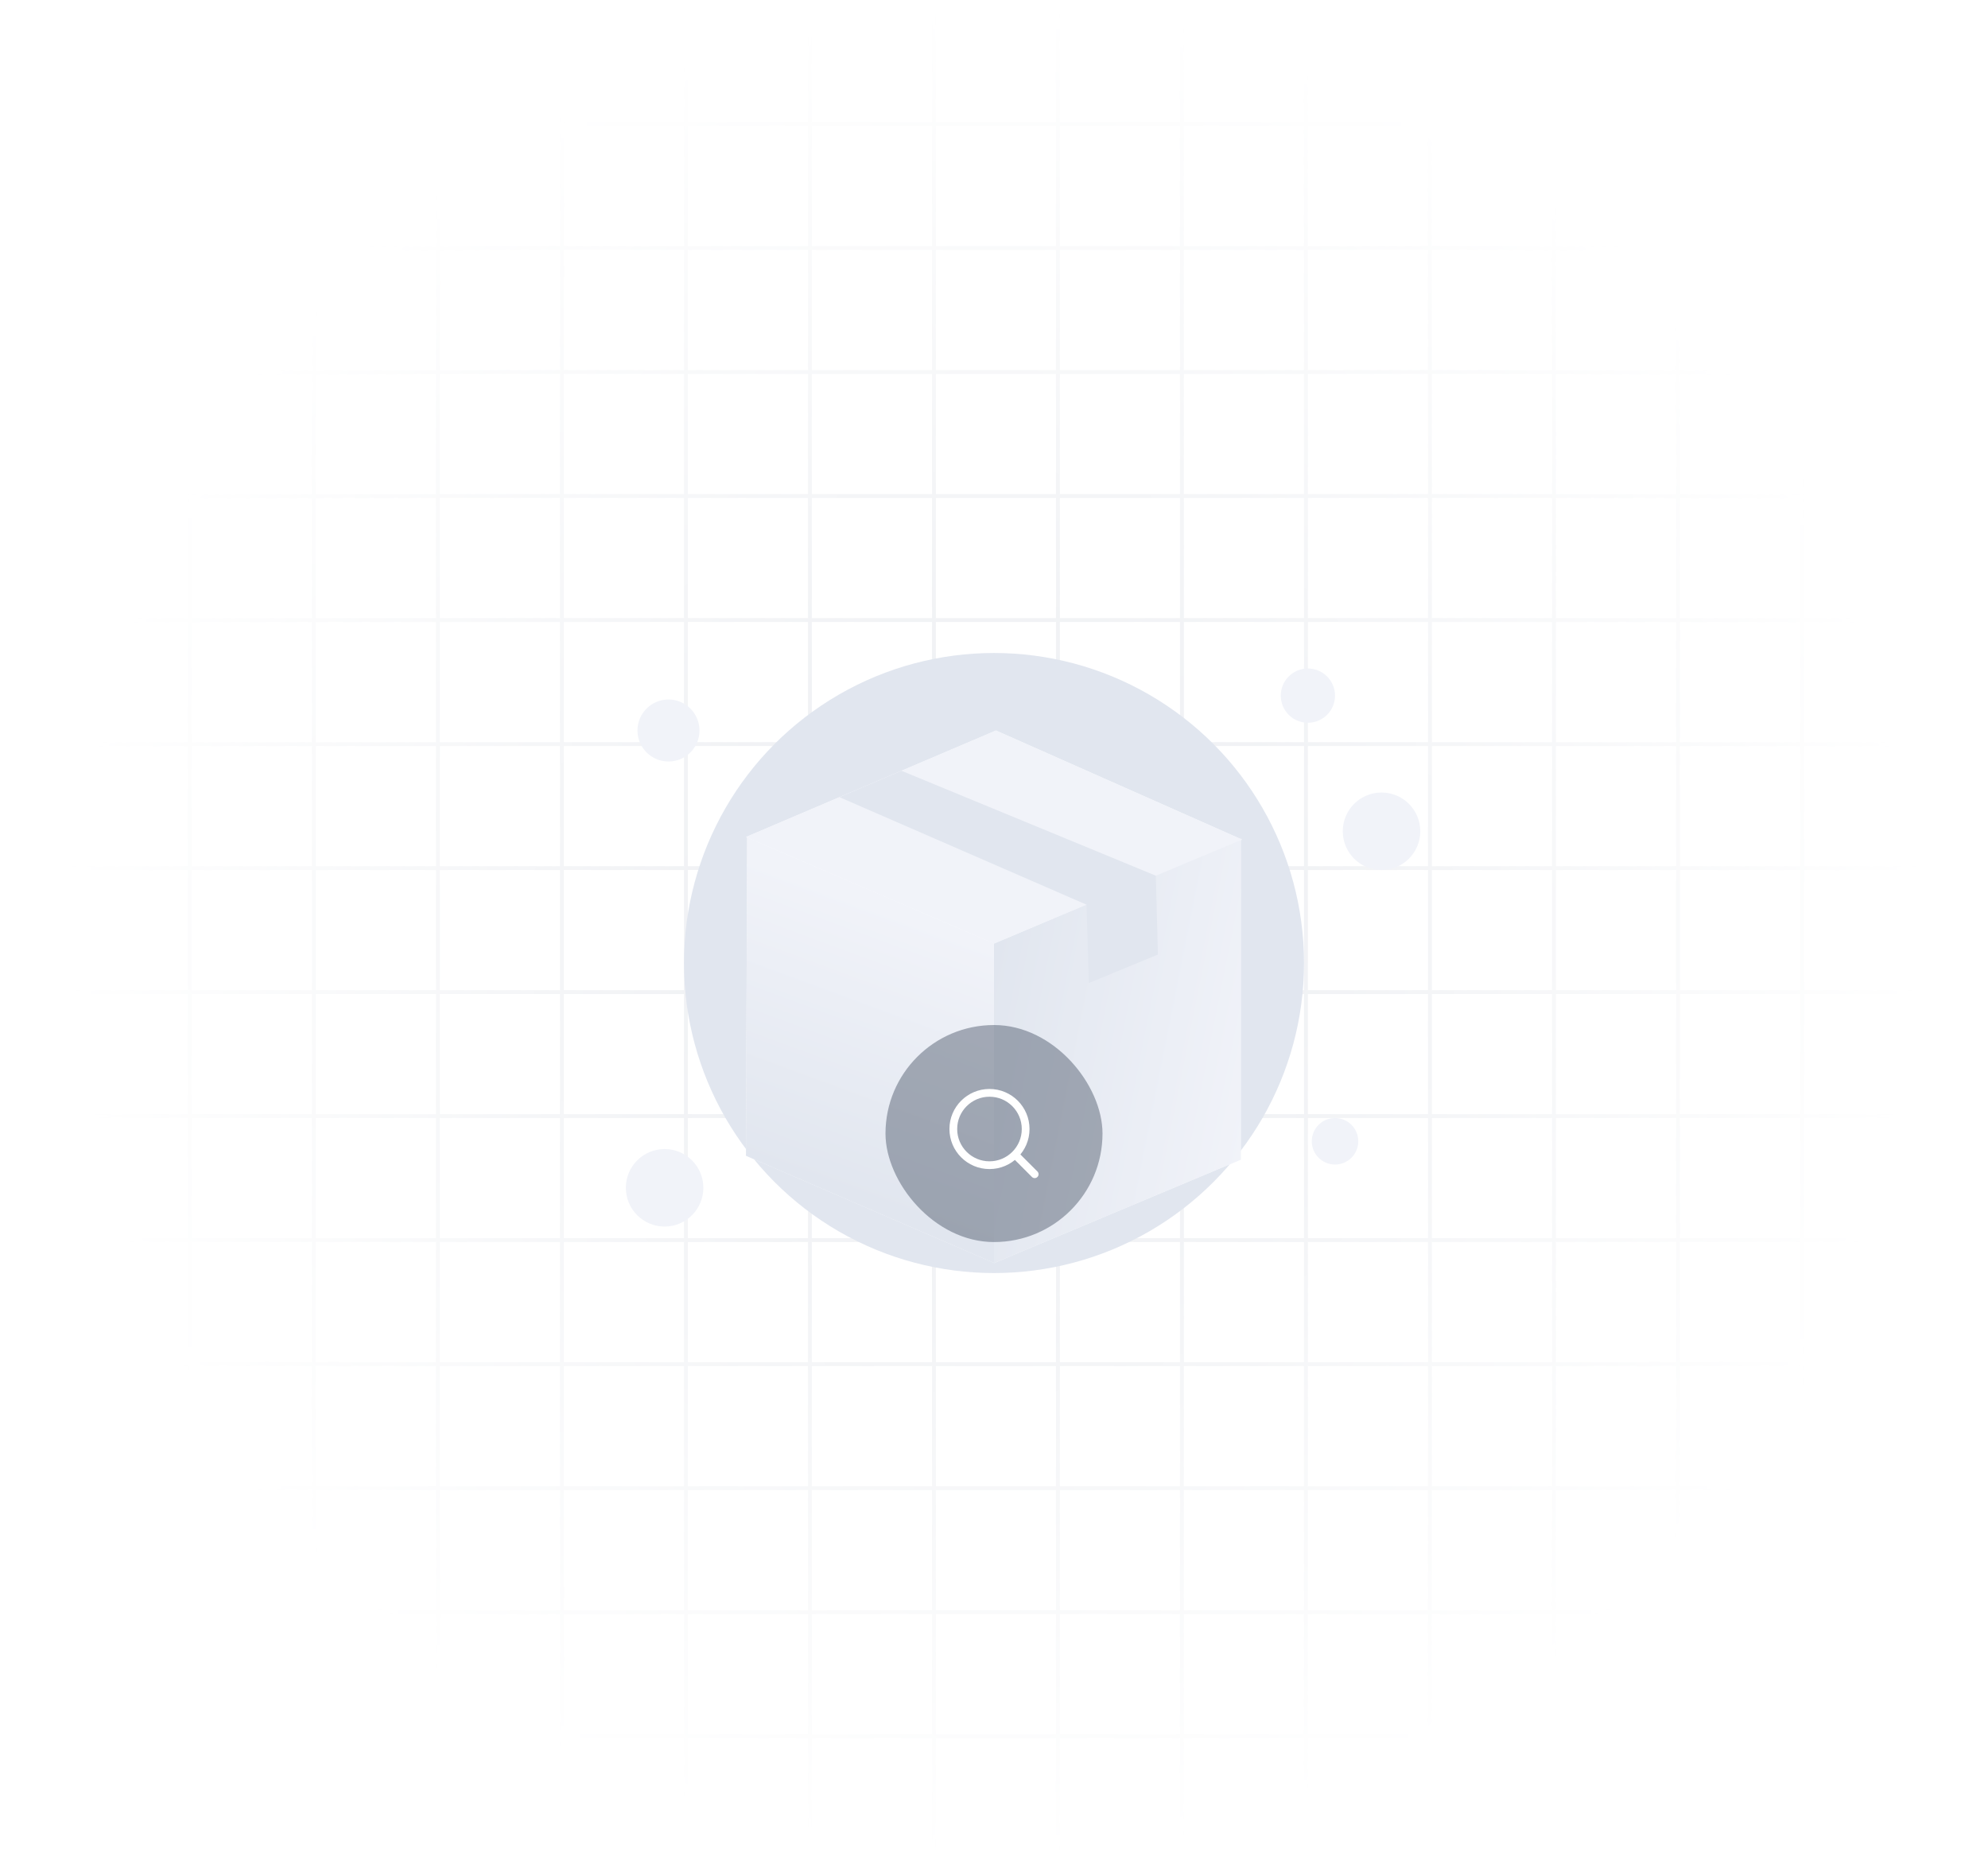 <svg width="513" height="481" viewBox="0 0 513 481" fill="none" xmlns="http://www.w3.org/2000/svg">
  <defs>
    <filter id="filter0_dd_348_12994" x="172.5" y="160.5" width="168" height="177.432" filterUnits="userSpaceOnUse" color-interpolation-filters="sRGB">
      <feFlood flood-opacity="0" result="BackgroundImageFix"/>
      <feColorMatrix in="SourceAlpha" type="matrix" values="0 0 0 0 0 0 0 0 0 0 0 0 0 0 0 0 0 0 127 0" result="hardAlpha"/>
      <feMorphology radius="4" operator="erode" in="SourceAlpha" result="effect1_dropShadow_348_12994"/>
      <feOffset dy="8"/>
      <feGaussianBlur stdDeviation="4"/>
      <feComposite in2="hardAlpha" operator="out"/>
      <feColorMatrix type="matrix" values="0 0 0 0 0.063 0 0 0 0 0.094 0 0 0 0 0.157 0 0 0 0.03 0"/>
      <feBlend mode="normal" in2="BackgroundImageFix" result="effect1_dropShadow_348_12994"/>
      <feColorMatrix in="SourceAlpha" type="matrix" values="0 0 0 0 0 0 0 0 0 0 0 0 0 0 0 0 0 0 127 0" result="hardAlpha"/>
      <feMorphology radius="4" operator="erode" in="SourceAlpha" result="effect2_dropShadow_348_12994"/>
      <feOffset dy="20"/>
      <feGaussianBlur stdDeviation="12"/>
      <feComposite in2="hardAlpha" operator="out"/>
      <feColorMatrix type="matrix" values="0 0 0 0 0.063 0 0 0 0 0.094 0 0 0 0 0.157 0 0 0 0.08 0"/>
      <feBlend mode="normal" in2="effect1_dropShadow_348_12994" result="effect2_dropShadow_348_12994"/>
      <feBlend mode="normal" in="SourceGraphic" in2="effect2_dropShadow_348_12994" result="shape"/>
    </filter>
    <filter id="filter1_b_348_12994" x="220.5" y="256.5" width="72" height="72" filterUnits="userSpaceOnUse" color-interpolation-filters="sRGB">
      <feFlood flood-opacity="0" result="BackgroundImageFix"/>
      <feGaussianBlur in="BackgroundImageFix" stdDeviation="4"/>
      <feComposite in2="SourceAlpha" operator="in" result="effect1_backgroundBlur_348_12994"/>
      <feBlend mode="normal" in="SourceGraphic" in2="effect1_backgroundBlur_348_12994" result="shape"/>
    </filter>
    <radialGradient id="paint0_radial_348_12994" cx="0" cy="0" r="1" gradientUnits="userSpaceOnUse" gradientTransform="translate(240 240) rotate(90) scale(240 240)">
      <stop/>
      <stop offset="1" stop-opacity="0"/>
    </radialGradient>
    <linearGradient id="paint1_linear_348_12994" x1="192.5" y1="270.654" x2="217.775" y2="202.201" gradientUnits="userSpaceOnUse">
      <stop stop-color="#E1E6EF"/>
      <stop offset="1" stop-color="#F1F3F9"/>
    </linearGradient>
    <linearGradient id="paint2_linear_348_12994" x1="256.5" y1="217.115" x2="328.666" y2="231.483" gradientUnits="userSpaceOnUse">
      <stop stop-color="#E1E6EF"/>
      <stop offset="1" stop-color="#F1F3F9"/>
    </linearGradient>
    <clipPath id="clip0_348_12994">
      <rect width="480" height="480" fill="white" transform="translate(16.5 0.5)"/>
    </clipPath>
    <clipPath id="clip1_348_12994">
      <rect x="16.5" y="0.5" width="480" height="480" fill="white"/>
    </clipPath>
    <clipPath id="clip2_348_12994">
      <rect x="16.5" y="0.5" width="480" height="480" fill="white"/>
    </clipPath>
  </defs>
  <mask id="mask0_348_12994" style="mask-type:alpha" maskUnits="userSpaceOnUse" x="16" y="0" width="481" height="481">
    <rect width="480" height="480" transform="translate(16.5 0.5)" fill="url(#paint0_radial_348_12994)"/>
  </mask>
  <g mask="url(#mask0_348_12994)">
    <g clip-path="url(#clip0_348_12994)">
      <g clip-path="url(#clip1_348_12994)">
        <line x1="17" y1="0.5" x2="17" y2="480.5" stroke="#EAECF0"/>
        <line x1="49" y1="0.5" x2="49" y2="480.5" stroke="#EAECF0"/>
        <line x1="81" y1="0.5" x2="81" y2="480.5" stroke="#EAECF0"/>
        <line x1="113" y1="0.5" x2="113" y2="480.5" stroke="#EAECF0"/>
        <line x1="145" y1="0.5" x2="145" y2="480.5" stroke="#EAECF0"/>
        <line x1="177" y1="0.5" x2="177" y2="480.5" stroke="#EAECF0"/>
        <line x1="209" y1="0.5" x2="209" y2="480.5" stroke="#EAECF0"/>
        <line x1="241" y1="0.5" x2="241" y2="480.5" stroke="#EAECF0"/>
        <line x1="273" y1="0.5" x2="273" y2="480.5" stroke="#EAECF0"/>
        <line x1="305" y1="0.5" x2="305" y2="480.5" stroke="#EAECF0"/>
        <line x1="337" y1="0.5" x2="337" y2="480.5" stroke="#EAECF0"/>
        <line x1="369" y1="0.5" x2="369" y2="480.5" stroke="#EAECF0"/>
        <line x1="401" y1="0.5" x2="401" y2="480.5" stroke="#EAECF0"/>
        <line x1="433" y1="0.5" x2="433" y2="480.5" stroke="#EAECF0"/>
        <line x1="465" y1="0.5" x2="465" y2="480.5" stroke="#EAECF0"/>
      </g>
      <rect x="17" y="1" width="479" height="479" stroke="#EAECF0"/>
      <g clip-path="url(#clip2_348_12994)">
        <line x1="16.5" y1="32" x2="496.5" y2="32" stroke="#EAECF0"/>
        <line x1="16.5" y1="64" x2="496.5" y2="64" stroke="#EAECF0"/>
        <line x1="16.5" y1="96" x2="496.5" y2="96" stroke="#EAECF0"/>
        <line x1="16.5" y1="128" x2="496.5" y2="128" stroke="#EAECF0"/>
        <line x1="16.5" y1="160" x2="496.5" y2="160" stroke="#EAECF0"/>
        <line x1="16.5" y1="192" x2="496.5" y2="192" stroke="#EAECF0"/>
        <line x1="16.5" y1="224" x2="496.5" y2="224" stroke="#EAECF0"/>
        <line x1="16.5" y1="256" x2="496.5" y2="256" stroke="#EAECF0"/>
        <line x1="16.5" y1="288" x2="496.5" y2="288" stroke="#EAECF0"/>
        <line x1="16.5" y1="320" x2="496.5" y2="320" stroke="#EAECF0"/>
        <line x1="16.5" y1="352" x2="496.5" y2="352" stroke="#EAECF0"/>
        <line x1="16.5" y1="384" x2="496.5" y2="384" stroke="#EAECF0"/>
        <line x1="16.5" y1="416" x2="496.5" y2="416" stroke="#EAECF0"/>
        <line x1="16.5" y1="448" x2="496.5" y2="448" stroke="#EAECF0"/>
        <line x1="16.5" y1="480" x2="496.5" y2="480" stroke="#EAECF0"/>
      </g>
      <rect x="17" y="1" width="479" height="479" stroke="#EAECF0"/>
    </g>
  </g>
  <circle cx="256.5" cy="248.5" r="80" fill="#E1E6EF"/>
  <circle cx="172.5" cy="188.5" r="8" fill="#F1F3F9"/>
  <circle cx="344.5" cy="294.5" r="6" fill="#F1F3F9"/>
  <circle cx="171.5" cy="306.5" r="10" fill="#F1F3F9"/>
  <circle cx="356.5" cy="214.5" r="10" fill="#F1F3F9"/>
  <circle cx="337.5" cy="179.5" r="7" fill="#F1F3F9"/>
  <g filter="url(#filter0_dd_348_12994)">
    <path d="M256.5 215.453L263.412 212.558L256.501 215.502V297.932L320.19 271.243V188.777L320.5 188.647L320.19 188.509V188.37L320.03 188.438L257.003 160.5L192.5 187.976L192.805 188.108L192.5 270.24L256.5 297.883L256.5 215.453Z" fill="#F8F9FC"/>
    <path d="M256.5 215.453V297.883L192.5 270.239L192.805 188.107L256.5 215.453Z" fill="url(#paint1_linear_348_12994)"/>
    <path d="M256.501 215.502V297.932L320.19 271.244V188.371L256.501 215.502Z" fill="url(#paint2_linear_348_12994)"/>
    <path d="M256.5 215.453L320.5 188.647L257.003 160.5L192.5 187.976L256.5 215.453Z" fill="#F1F3F9"/>
    <path d="M216.626 177.7L280.381 205.45L280.961 225.673L298.799 218.313L298.259 197.962L232.617 170.888L216.626 177.7Z" fill="#E1E6EF"/>
  </g>
  <g filter="url(#filter1_b_348_12994)">
    <rect x="228.5" y="264.5" width="56" height="56" rx="28" fill="#344054" fill-opacity="0.4"/>
    <path d="M267 303L261.925 297.925M264.667 291.333C264.667 296.488 260.488 300.667 255.333 300.667C250.179 300.667 246 296.488 246 291.333C246 286.179 250.179 282 255.333 282C260.488 282 264.667 286.179 264.667 291.333Z" stroke="white" stroke-width="2" stroke-linecap="round" stroke-linejoin="round"/>
  </g>
</svg>
